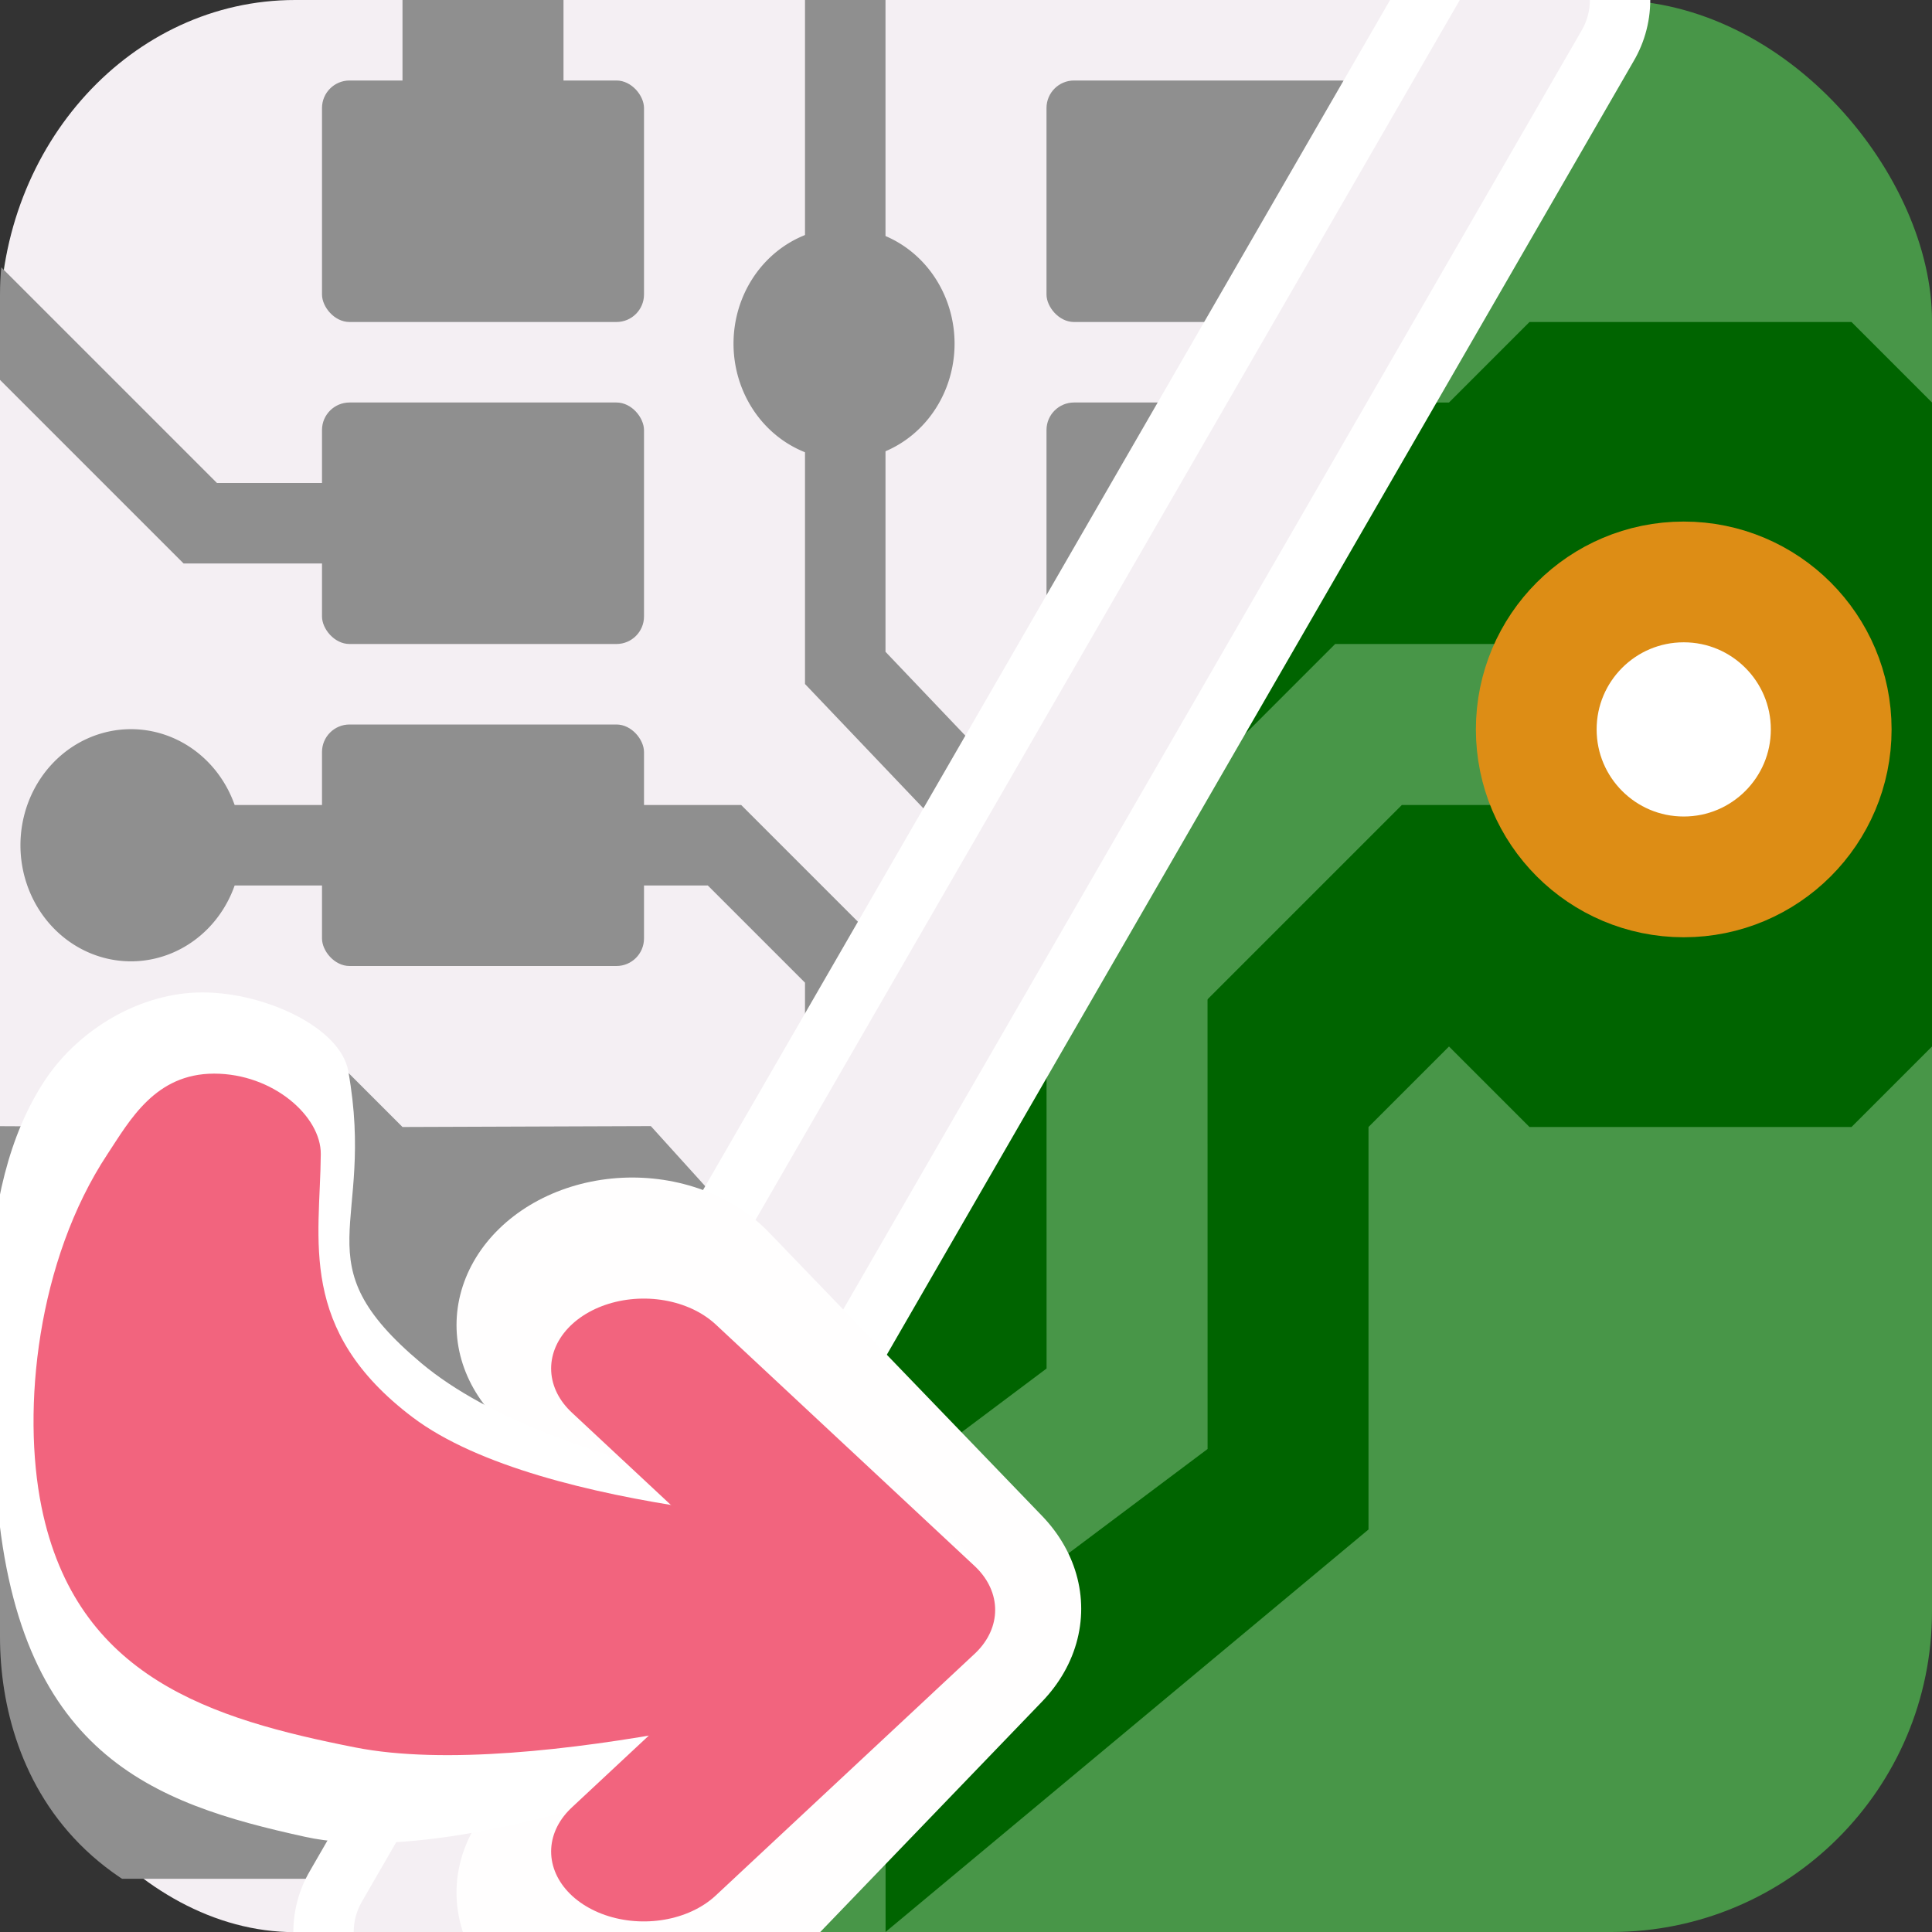 <?xml version="1.0" encoding="UTF-8" standalone="no"?>
<svg
   xmlns:dc="http://purl.org/dc/elements/1.1/"
   xmlns:cc="http://creativecommons.org/ns#"
   xmlns:rdf="http://www.w3.org/1999/02/22-rdf-syntax-ns#"
   xmlns:svg="http://www.w3.org/2000/svg"
   xmlns="http://www.w3.org/2000/svg"
   xmlns:sodipodi="http://sodipodi.sourceforge.net/DTD/sodipodi-0.dtd"
   xmlns:inkscape="http://www.inkscape.org/namespaces/inkscape"
   id="Слой_1"
   data-name="Слой 1"
   viewBox="0 0 24 24"
   version="1.1"
   sodipodi:docname="export_to_pcbnew.svg"
   inkscape:version="0.92.2 5c3e80d, 2017-08-06">
  <rect x="0" y="0" width="24" height="24" fill="#333333" stroke="none"/>
  <sodipodi:namedview
     pagecolor="#ffffff"
     bordercolor="#666666"
     borderopacity="1"
     objecttolerance="10"
     gridtolerance="10"
     guidetolerance="10"
     inkscape:pageopacity="0"
     inkscape:pageshadow="2"
     inkscape:window-width="3001"
     inkscape:window-height="1847"
     id="namedview30"
     showgrid="true"
     inkscape:zoom="27.961538"
     inkscape:cx="6.3355403"
     inkscape:cy="11.374985"
     inkscape:window-x="4029"
     inkscape:window-y="163"
     inkscape:window-maximized="0"
     inkscape:document-rotation="0"
     inkscape:current-layer="g1157"
     inkscape:snap-bbox="false">
    <inkscape:grid
       type="xygrid"
       id="grid_kicad"
       spacingx="0.5"
       spacingy="0.5"
       color="#9999ff"
       opacity="0.13"
       empspacing="2" />
  </sodipodi:namedview>
  <defs
     id="defs160221">
    <style
       id="style160219">.cls-1{fill:#d8d8d8;}.cls-2{fill:#E0E0E0;}.cls-3{fill:#F4EFF3;}.cls-4{fill:#42B8EB;}.cls-5{fill:#fff;}.cls-6{fill:#8f8f8f;}.cls-7{fill:none;stroke:#f2647e;stroke-linecap:round;stroke-linejoin:round;stroke-width:2px;}</style>
    <clipPath
       clipPathUnits="userSpaceOnUse"
       id="clipPath954">
      <rect
         style="fill:#f29100;fill-opacity:1;stroke:none;stroke-width:2;stroke-linecap:round;stroke-linejoin:round;stroke-miterlimit:4;stroke-dasharray:none"
         id="rect956"
         width="21"
         height="21"
         x="-33"
         y="-2"
         ry="3.485" />
    </clipPath>
    <clipPath
       clipPathUnits="userSpaceOnUse"
       id="clipPath1716">
      <rect
         style="fill:none;fill-opacity:1;stroke:#E0E0E0;stroke-width:2;stroke-linecap:round;stroke-linejoin:round;stroke-miterlimit:4;stroke-dasharray:none;stroke-opacity:1"
         id="rect1718"
         width="16"
         height="16"
         x="-16"
         y="0"
         ry="2.656" />
    </clipPath>
    <clipPath
       clipPathUnits="userSpaceOnUse"
       id="clipPath1720">
      <rect
         style="fill:none;fill-opacity:1;stroke:#E0E0E0;stroke-width:2;stroke-linecap:round;stroke-linejoin:round;stroke-miterlimit:4;stroke-dasharray:none;stroke-opacity:1"
         id="rect1722"
         width="16"
         height="16"
         x="8"
         y="5"
         ry="2.656" />
    </clipPath>
    <clipPath
       clipPathUnits="userSpaceOnUse"
       id="clipPath1724">
      <rect
         style="fill:none;fill-opacity:1;stroke:#E0E0E0;stroke-width:2;stroke-linecap:round;stroke-linejoin:round;stroke-miterlimit:4;stroke-dasharray:none;stroke-opacity:1"
         id="rect1726"
         width="24"
         height="24"
         x="0"
         y="1.5"
         ry="3.983" />
    </clipPath>
    <clipPath
       clipPathUnits="userSpaceOnUse"
       id="clipPath1728">
      <rect
         style="fill:none;fill-opacity:1;stroke:#E0E0E0;stroke-width:2;stroke-linecap:round;stroke-linejoin:round;stroke-miterlimit:4;stroke-dasharray:none;stroke-opacity:1"
         id="rect1730"
         width="19.193"
         height="19.193"
         x="7.203"
         y="2.474"
         ry="3.186" />
    </clipPath>
    <clipPath
       clipPathUnits="userSpaceOnUse"
       id="clipPath1732">
      <rect
         style="fill:none;fill-opacity:1;stroke:#E0E0E0;stroke-width:2;stroke-linecap:round;stroke-linejoin:round;stroke-miterlimit:4;stroke-dasharray:none;stroke-opacity:1"
         id="rect1734"
         width="24"
         height="24"
         x="0"
         y="1.5"
         ry="3.983" />
    </clipPath>
    <clipPath
       clipPathUnits="userSpaceOnUse"
       id="clipPath1736">
      <rect
         style="fill:none;fill-opacity:1;stroke:#E0E0E0;stroke-width:2;stroke-linecap:round;stroke-linejoin:round;stroke-miterlimit:4;stroke-dasharray:none;stroke-opacity:1"
         id="rect1738"
         width="24"
         height="16"
         x="0"
         y="8.5"
         ry="2.656" />
    </clipPath>
    <clipPath
       clipPathUnits="userSpaceOnUse"
       id="clipPath1740">
      <rect
         style="fill:none;fill-opacity:1;stroke:#E0E0E0;stroke-width:2;stroke-linecap:round;stroke-linejoin:round;stroke-miterlimit:4;stroke-dasharray:none;stroke-opacity:1"
         id="rect1742"
         width="24"
         height="24"
         x="-1.219"
         y="0"
         ry="3.983" />
    </clipPath>
    <clipPath
       clipPathUnits="userSpaceOnUse"
       id="clipPath1744">
      <rect
         style="fill:none;fill-opacity:1;stroke:#E0E0E0;stroke-width:2;stroke-linecap:round;stroke-linejoin:round;stroke-miterlimit:4;stroke-dasharray:none;stroke-opacity:1"
         id="rect1746"
         width="23.992"
         height="23.992"
         x="17.719"
         y="-2.903"
         ry="3.982" />
    </clipPath>
    <clipPath
       clipPathUnits="userSpaceOnUse"
       id="clipPath1748">
      <rect
         style="fill:none;fill-opacity:1;stroke:#E0E0E0;stroke-width:2;stroke-linecap:round;stroke-linejoin:round;stroke-miterlimit:4;stroke-dasharray:none;stroke-opacity:1"
         id="rect1750"
         width="24"
         height="24"
         x="0"
         y="1.316"
         ry="3.983" />
    </clipPath>
    <clipPath
       clipPathUnits="userSpaceOnUse"
       id="clipPath1752">
      <rect
         style="fill:none;fill-opacity:1;stroke:#E0E0E0;stroke-width:2;stroke-linecap:round;stroke-linejoin:round;stroke-miterlimit:4;stroke-dasharray:none;stroke-opacity:1"
         id="rect1754"
         width="24"
         height="24"
         x="0"
         y="0"
         ry="3.983" />
    </clipPath>
    <clipPath
       clipPathUnits="userSpaceOnUse"
       id="clipPath1756">
      <rect
         style="fill:none;fill-opacity:1;stroke:#E0E0E0;stroke-width:2;stroke-linecap:round;stroke-linejoin:round;stroke-miterlimit:4;stroke-dasharray:none;stroke-opacity:1"
         id="rect1758"
         width="24"
         height="24"
         x="0"
         y="0"
         ry="3.983" />
    </clipPath>
    <clipPath
       clipPathUnits="userSpaceOnUse"
       id="clipPath956">
      <rect
         style="fill:#f29100;fill-opacity:1;stroke:none;stroke-width:2;stroke-linecap:round;stroke-linejoin:round;stroke-miterlimit:4;stroke-dasharray:none"
         id="rect958"
         width="24"
         height="24"
         x="0"
         y="0"
         ry="3.983" />
    </clipPath>
    <clipPath
       clipPathUnits="userSpaceOnUse"
       id="clipPath952">
      <rect
         style="fill:#f29100;fill-opacity:1;stroke:none;stroke-width:2;stroke-linecap:round;stroke-linejoin:round;stroke-miterlimit:4;stroke-dasharray:none"
         id="rect954"
         width="24"
         height="24"
         x="0"
         y="0"
         ry="3.983" />
    </clipPath>
    <clipPath
       clipPathUnits="userSpaceOnUse"
       id="clipPath948">
      <rect
         style="fill:#f29100;fill-opacity:1;stroke:none;stroke-width:2;stroke-linecap:round;stroke-linejoin:round;stroke-miterlimit:4;stroke-dasharray:none"
         id="rect950"
         width="24"
         height="24"
         x="0"
         y="0"
         ry="3.983" />
    </clipPath>
    <clipPath
       clipPathUnits="userSpaceOnUse"
       id="clipPath940">
      <rect
         style="fill:#f29100;fill-opacity:1;stroke:none;stroke-width:2;stroke-linecap:round;stroke-linejoin:round;stroke-miterlimit:4;stroke-dasharray:none"
         id="rect942"
         width="24"
         height="24"
         x="0"
         y="0"
         ry="3.983" />
    </clipPath>
    <clipPath
       clipPathUnits="userSpaceOnUse"
       id="clipPath928">
      <rect
         style="fill:#f29100;fill-opacity:1;stroke:none;stroke-width:2;stroke-linecap:round;stroke-linejoin:round;stroke-miterlimit:4;stroke-dasharray:none"
         id="rect930"
         width="24"
         height="24"
         x="0"
         y="0"
         ry="3.983" />
    </clipPath>
    <clipPath
       clipPathUnits="userSpaceOnUse"
       id="clipPath920">
      <rect
         style="fill:#f29100;fill-opacity:1;stroke:none;stroke-width:2;stroke-linecap:round;stroke-linejoin:round;stroke-miterlimit:4;stroke-dasharray:none"
         id="rect922"
         width="24"
         height="24"
         x="0"
         y="0"
         ry="3.983" />
    </clipPath>
    <clipPath
       clipPathUnits="userSpaceOnUse"
       id="clipPath916">
      <rect
         style="fill:#f29100;fill-opacity:1;stroke:none;stroke-width:2;stroke-linecap:round;stroke-linejoin:round;stroke-miterlimit:4;stroke-dasharray:none"
         id="rect918"
         width="24"
         height="24"
         x="0"
         y="0"
         ry="3.983" />
    </clipPath>
    <clipPath
       clipPathUnits="userSpaceOnUse"
       id="clipPath912">
      <rect
         style="fill:#f29100;fill-opacity:1;stroke:none;stroke-width:2;stroke-linecap:round;stroke-linejoin:round;stroke-miterlimit:4;stroke-dasharray:none"
         id="rect914"
         width="24"
         height="24"
         x="0"
         y="0"
         ry="3.983" />
    </clipPath>
    <clipPath
       clipPathUnits="userSpaceOnUse"
       id="clipPath908">
      <rect
         style="fill:#f29100;fill-opacity:1;stroke:none;stroke-width:2;stroke-linecap:round;stroke-linejoin:round;stroke-miterlimit:4;stroke-dasharray:none"
         id="rect910"
         width="24"
         height="24"
         x="0"
         y="0"
         ry="3.983" />
    </clipPath>
    <clipPath
       clipPathUnits="userSpaceOnUse"
       id="clipPath904">
      <rect
         style="fill:#f29100;fill-opacity:1;stroke:none;stroke-width:2;stroke-linecap:round;stroke-linejoin:round;stroke-miterlimit:4;stroke-dasharray:none"
         id="rect906"
         width="24"
         height="24"
         x="0"
         y="0"
         ry="3.983" />
    </clipPath>
    <clipPath
       clipPathUnits="userSpaceOnUse"
       id="clipPath900">
      <rect
         style="fill:#f29100;fill-opacity:1;stroke:none;stroke-width:2;stroke-linecap:round;stroke-linejoin:round;stroke-miterlimit:4;stroke-dasharray:none"
         id="rect902"
         width="24"
         height="24"
         x="0"
         y="0"
         ry="3.983" />
    </clipPath>
    <clipPath
       clipPathUnits="userSpaceOnUse"
       id="clipPath896">
      <rect
         style="fill:#f29100;fill-opacity:1;stroke:none;stroke-width:2;stroke-linecap:round;stroke-linejoin:round;stroke-miterlimit:4;stroke-dasharray:none"
         id="rect898"
         width="24"
         height="24"
         x="0"
         y="0"
         ry="3.983" />
    </clipPath>
    <clipPath
       clipPathUnits="userSpaceOnUse"
       id="clipPath849">
      <rect
         class="cls-1"
         x="0.002"
         y="0.037"
         width="23.999"
         height="23.962"
         rx="3.997"
         id="rect851"
         style="fill:#e5d7c7;fill-opacity:1" />
    </clipPath>
    <clipPath
       clipPathUnits="userSpaceOnUse"
       id="clipPath853">
      <rect
         class="cls-1"
         x="0.002"
         y="0.037"
         width="23.999"
         height="23.962"
         rx="3.997"
         id="rect855"
         style="fill:#e5d7c7;fill-opacity:1" />
    </clipPath>
    <clipPath
       clipPathUnits="userSpaceOnUse"
       id="clipPath857">
      <rect
         class="cls-1"
         x="0.002"
         y="0.037"
         width="23.999"
         height="23.962"
         rx="3.997"
         id="rect859"
         style="fill:#e5d7c7;fill-opacity:1" />
    </clipPath>
    <clipPath
       clipPathUnits="userSpaceOnUse"
       id="clipPath861">
      <rect
         class="cls-1"
         x="0.002"
         y="0.037"
         width="23.999"
         height="23.962"
         rx="3.997"
         id="rect863"
         style="fill:#e5d7c7;fill-opacity:1"
         transform="rotate(-90)" />
    </clipPath>
    <clipPath
       clipPathUnits="userSpaceOnUse"
       id="clipPath865">
      <rect
         class="cls-1"
         x="0.002"
         y="0.037"
         width="23.999"
         height="23.962"
         rx="3.997"
         id="rect867"
         style="fill:#e5d7c7;fill-opacity:1" />
    </clipPath>
    <clipPath
       clipPathUnits="userSpaceOnUse"
       id="clipPath869">
      <rect
         class="cls-1"
         x="0.002"
         y="0.037"
         width="23.999"
         height="23.962"
         rx="3.997"
         id="rect871"
         style="fill:#e5d7c7;fill-opacity:1" />
    </clipPath>
    <clipPath
       clipPathUnits="userSpaceOnUse"
       id="clipPath873">
      <rect
         class="cls-1"
         x="0.002"
         y="0.037"
         width="23.999"
         height="23.962"
         rx="3.997"
         id="rect875"
         style="fill:#e5d7c7;fill-opacity:1" />
    </clipPath>
    <clipPath
       clipPathUnits="userSpaceOnUse"
       id="clipPath877">
      <rect
         class="cls-1"
         x="0.002"
         y="0.037"
         width="23.999"
         height="23.962"
         rx="3.997"
         id="rect879"
         style="fill:#e5d7c7;fill-opacity:1" />
    </clipPath>
    <clipPath
       clipPathUnits="userSpaceOnUse"
       id="clipPath881">
      <rect
         class="cls-1"
         x="0.002"
         y="0.037"
         width="23.999"
         height="23.962"
         rx="3.997"
         id="rect883"
         style="fill:#e5d7c7;fill-opacity:1" />
    </clipPath>
    <clipPath
       clipPathUnits="userSpaceOnUse"
       id="clipPath885">
      <rect
         class="cls-1"
         x="0.002"
         y="0.037"
         width="23.999"
         height="23.962"
         rx="3.997"
         id="rect887"
         style="fill:#e5d7c7;fill-opacity:1" />
    </clipPath>
    <clipPath
       clipPathUnits="userSpaceOnUse"
       id="clipPath889">
      <rect
         class="cls-1"
         x="0.002"
         y="0.037"
         width="23.999"
         height="23.962"
         rx="3.997"
         id="rect891"
         style="fill:#e5d7c7;fill-opacity:1" />
    </clipPath>
    <clipPath
       clipPathUnits="userSpaceOnUse"
       id="clipPath893">
      <rect
         class="cls-1"
         x="0.002"
         y="0.037"
         width="23.999"
         height="23.962"
         rx="3.997"
         id="rect895"
         style="fill:#e5d7c7;fill-opacity:1" />
    </clipPath>
    <clipPath
       clipPathUnits="userSpaceOnUse"
       id="clipPath956-3">
      <rect
         style="fill:#f29100;fill-opacity:1;stroke:none;stroke-width:2;stroke-linecap:round;stroke-linejoin:round;stroke-miterlimit:4;stroke-dasharray:none"
         id="rect958-6"
         width="24"
         height="24"
         x="0"
         y="0"
         ry="3.983" />
    </clipPath>
    <clipPath
       clipPathUnits="userSpaceOnUse"
       id="clipPath952-7">
      <rect
         style="fill:#f29100;fill-opacity:1;stroke:none;stroke-width:2;stroke-linecap:round;stroke-linejoin:round;stroke-miterlimit:4;stroke-dasharray:none"
         id="rect954-5"
         width="24"
         height="24"
         x="0"
         y="0"
         ry="3.983" />
    </clipPath>
    <clipPath
       clipPathUnits="userSpaceOnUse"
       id="clipPath948-3">
      <rect
         style="fill:#f29100;fill-opacity:1;stroke:none;stroke-width:2;stroke-linecap:round;stroke-linejoin:round;stroke-miterlimit:4;stroke-dasharray:none"
         id="rect950-5"
         width="24"
         height="24"
         x="0"
         y="0"
         ry="3.983" />
    </clipPath>
    <clipPath
       clipPathUnits="userSpaceOnUse"
       id="clipPath940-6">
      <rect
         style="fill:#f29100;fill-opacity:1;stroke:none;stroke-width:2;stroke-linecap:round;stroke-linejoin:round;stroke-miterlimit:4;stroke-dasharray:none"
         id="rect942-2"
         width="24"
         height="24"
         x="0"
         y="0"
         ry="3.983" />
    </clipPath>
    <clipPath
       clipPathUnits="userSpaceOnUse"
       id="clipPath928-9">
      <rect
         style="fill:#f29100;fill-opacity:1;stroke:none;stroke-width:2;stroke-linecap:round;stroke-linejoin:round;stroke-miterlimit:4;stroke-dasharray:none"
         id="rect930-1"
         width="24"
         height="24"
         x="0"
         y="0"
         ry="3.983" />
    </clipPath>
    <clipPath
       clipPathUnits="userSpaceOnUse"
       id="clipPath920-2">
      <rect
         style="fill:#f29100;fill-opacity:1;stroke:none;stroke-width:2;stroke-linecap:round;stroke-linejoin:round;stroke-miterlimit:4;stroke-dasharray:none"
         id="rect922-7"
         width="24"
         height="24"
         x="0"
         y="0"
         ry="3.983" />
    </clipPath>
    <clipPath
       clipPathUnits="userSpaceOnUse"
       id="clipPath916-0">
      <rect
         style="fill:#f29100;fill-opacity:1;stroke:none;stroke-width:2;stroke-linecap:round;stroke-linejoin:round;stroke-miterlimit:4;stroke-dasharray:none"
         id="rect918-9"
         width="24"
         height="24"
         x="0"
         y="0"
         ry="3.983" />
    </clipPath>
    <clipPath
       clipPathUnits="userSpaceOnUse"
       id="clipPath912-3">
      <rect
         style="fill:#f29100;fill-opacity:1;stroke:none;stroke-width:2;stroke-linecap:round;stroke-linejoin:round;stroke-miterlimit:4;stroke-dasharray:none"
         id="rect914-6"
         width="24"
         height="24"
         x="0"
         y="0"
         ry="3.983" />
    </clipPath>
    <clipPath
       clipPathUnits="userSpaceOnUse"
       id="clipPath908-0">
      <rect
         style="fill:#f29100;fill-opacity:1;stroke:none;stroke-width:2;stroke-linecap:round;stroke-linejoin:round;stroke-miterlimit:4;stroke-dasharray:none"
         id="rect910-6"
         width="24"
         height="24"
         x="0"
         y="0"
         ry="3.983" />
    </clipPath>
    <clipPath
       clipPathUnits="userSpaceOnUse"
       id="clipPath904-2">
      <rect
         style="fill:#f29100;fill-opacity:1;stroke:none;stroke-width:2;stroke-linecap:round;stroke-linejoin:round;stroke-miterlimit:4;stroke-dasharray:none"
         id="rect906-6"
         width="24"
         height="24"
         x="0"
         y="0"
         ry="3.983" />
    </clipPath>
    <clipPath
       clipPathUnits="userSpaceOnUse"
       id="clipPath900-1">
      <rect
         style="fill:#f29100;fill-opacity:1;stroke:none;stroke-width:2;stroke-linecap:round;stroke-linejoin:round;stroke-miterlimit:4;stroke-dasharray:none"
         id="rect902-8"
         width="24"
         height="24"
         x="0"
         y="0"
         ry="3.983" />
    </clipPath>
    <clipPath
       clipPathUnits="userSpaceOnUse"
       id="clipPath896-7">
      <rect
         style="fill:#f29100;fill-opacity:1;stroke:none;stroke-width:2;stroke-linecap:round;stroke-linejoin:round;stroke-miterlimit:4;stroke-dasharray:none"
         id="rect898-9"
         width="24"
         height="24"
         x="0"
         y="0"
         ry="3.983" />
    </clipPath>
    <clipPath
       clipPathUnits="userSpaceOnUse"
       id="clipPath889-2">
      <rect
         class="cls-1"
         x="0.002"
         y="0.037"
         width="23.999"
         height="23.962"
         rx="3.997"
         id="rect891-3"
         style="fill:#e5d7c7;fill-opacity:1" />
    </clipPath>
    <clipPath
       clipPathUnits="userSpaceOnUse"
       id="clipPath881-9">
      <rect
         class="cls-1"
         x="0.002"
         y="0.037"
         width="23.999"
         height="23.962"
         rx="3.997"
         id="rect883-2"
         style="fill:#e5d7c7;fill-opacity:1" />
    </clipPath>
    <clipPath
       clipPathUnits="userSpaceOnUse"
       id="clipPath877-2">
      <rect
         class="cls-1"
         x="0.002"
         y="0.037"
         width="23.999"
         height="23.962"
         rx="3.997"
         id="rect879-8"
         style="fill:#e5d7c7;fill-opacity:1" />
    </clipPath>
    <clipPath
       clipPathUnits="userSpaceOnUse"
       id="clipPath873-9">
      <rect
         class="cls-1"
         x="0.002"
         y="0.037"
         width="23.999"
         height="23.962"
         rx="3.997"
         id="rect875-7"
         style="fill:#e5d7c7;fill-opacity:1" />
    </clipPath>
    <clipPath
       clipPathUnits="userSpaceOnUse"
       id="clipPath869-3">
      <rect
         class="cls-1"
         x="0.002"
         y="0.037"
         width="23.999"
         height="23.962"
         rx="3.997"
         id="rect871-6"
         style="fill:#e5d7c7;fill-opacity:1" />
    </clipPath>
    <clipPath
       clipPathUnits="userSpaceOnUse"
       id="clipPath861-9">
      <rect
         class="cls-1"
         x="0.002"
         y="0.037"
         width="23.999"
         height="23.962"
         rx="3.997"
         id="rect863-3"
         style="fill:#e5d7c7;fill-opacity:1"
         transform="rotate(-90)" />
    </clipPath>
    <clipPath
       clipPathUnits="userSpaceOnUse"
       id="clipPath1681">
      <path
         style="fill:none;stroke:#000000;stroke-width:1px;stroke-linecap:butt;stroke-linejoin:miter;stroke-opacity:1"
         d="M 19,0 5,24 H 0 V 0 Z"
         id="path1683" />
    </clipPath>
    <clipPath
       clipPathUnits="userSpaceOnUse"
       id="clipPath1685">
      <path
         style="fill:none;stroke:#000000;stroke-width:1px;stroke-linecap:butt;stroke-linejoin:miter;stroke-opacity:1"
         d="M 19,0 5,24 H 0 V 0 Z"
         id="path1687" />
    </clipPath>
    <clipPath
       clipPathUnits="userSpaceOnUse"
       id="clipPath1689">
      <path
         style="fill:none;stroke:#000000;stroke-width:1px;stroke-linecap:butt;stroke-linejoin:miter;stroke-opacity:1"
         d="M 19,0 5,24 H 0 V 0 Z"
         id="path1691" />
    </clipPath>
    <clipPath
       clipPathUnits="userSpaceOnUse"
       id="clipPath1693">
      <path
         style="fill:none;stroke:#000000;stroke-width:1px;stroke-linecap:butt;stroke-linejoin:miter;stroke-opacity:1"
         d="M 19,0 5,24 H 0 V 0 Z"
         id="path1695" />
    </clipPath>
    <clipPath
       clipPathUnits="userSpaceOnUse"
       id="clipPath1697">
      <path
         style="fill:none;stroke:#000000;stroke-width:1px;stroke-linecap:butt;stroke-linejoin:miter;stroke-opacity:1"
         d="M 19,0 5,24 H 0 V 0 Z"
         id="path1699" />
    </clipPath>
    <clipPath
       clipPathUnits="userSpaceOnUse"
       id="clipPath1701">
      <path
         style="fill:none;stroke:#000000;stroke-width:1px;stroke-linecap:butt;stroke-linejoin:miter;stroke-opacity:1"
         d="M 19,0 5,24 H 0 V 0 Z"
         id="path1703" />
    </clipPath>
    <clipPath
       clipPathUnits="userSpaceOnUse"
       id="clipPath1705">
      <path
         style="fill:none;stroke:#000000;stroke-width:1px;stroke-linecap:butt;stroke-linejoin:miter;stroke-opacity:1"
         d="M 19,0 5,24 H 0 V 0 Z"
         id="path1707" />
    </clipPath>
    <clipPath
       clipPathUnits="userSpaceOnUse"
       id="clipPath1709">
      <path
         style="fill:none;stroke:#000000;stroke-width:1px;stroke-linecap:butt;stroke-linejoin:miter;stroke-opacity:1"
         d="M 19,0 5,24 H 0 V 0 Z"
         id="path1711" />
    </clipPath>
    <clipPath
       clipPathUnits="userSpaceOnUse"
       id="clipPath1713">
      <path
         style="fill:none;stroke:#000000;stroke-width:1px;stroke-linecap:butt;stroke-linejoin:miter;stroke-opacity:1"
         d="M 19,0 5,24 H 0 V 0 Z"
         id="path1715" />
    </clipPath>
    <clipPath
       clipPathUnits="userSpaceOnUse"
       id="clipPath1717">
      <path
         style="fill:none;stroke:#000000;stroke-width:1px;stroke-linecap:butt;stroke-linejoin:miter;stroke-opacity:1"
         d="M 19,0 5,24 H 0 V 0 Z"
         id="path1719" />
    </clipPath>
    <clipPath
       clipPathUnits="userSpaceOnUse"
       id="clipPath1721">
      <path
         style="fill:none;stroke:#000000;stroke-width:1px;stroke-linecap:butt;stroke-linejoin:miter;stroke-opacity:1"
         d="m 19.002,0.037 -14,24 h -5 v -24 z"
         id="path1723" />
    </clipPath>
    <clipPath
       clipPathUnits="userSpaceOnUse"
       id="clipPath1014">
      <rect
         class="cls-1"
         x="0"
         y="0"
         width="22"
         height="22"
         rx="3.666"
         id="rect1016"
         style="stroke-width:1" />
    </clipPath>
    <clipPath
       clipPathUnits="userSpaceOnUse"
       id="clipPath1010">
      <rect
         class="cls-1"
         x="0"
         y="0"
         width="22"
         height="22"
         rx="3.666"
         id="rect1012"
         style="stroke-width:1" />
    </clipPath>
    <clipPath
       clipPathUnits="userSpaceOnUse"
       id="clipPath1006">
      <rect
         class="cls-1"
         x="0"
         y="0"
         width="22"
         height="22"
         rx="3.666"
         id="rect1008"
         style="stroke-width:1" />
    </clipPath>
    <clipPath
       clipPathUnits="userSpaceOnUse"
       id="clipPath1002">
      <rect
         class="cls-1"
         x="0"
         y="0"
         width="22"
         height="22"
         rx="3.666"
         id="rect1004"
         style="stroke-width:1" />
    </clipPath>
    <clipPath
       clipPathUnits="userSpaceOnUse"
       id="clipPath998">
      <rect
         class="cls-1"
         x="0"
         y="0"
         width="22"
         height="22"
         rx="3.666"
         id="rect1000"
         style="stroke-width:1" />
    </clipPath>
    <clipPath
       clipPathUnits="userSpaceOnUse"
       id="clipPath994">
      <rect
         class="cls-1"
         x="0"
         y="0"
         width="22"
         height="22"
         rx="3.666"
         id="rect996"
         style="stroke-width:1" />
    </clipPath>
    <clipPath
       clipPathUnits="userSpaceOnUse"
       id="clipPath990">
      <rect
         class="cls-1"
         x="0"
         y="0"
         width="22"
         height="22"
         rx="3.666"
         id="rect992"
         style="stroke-width:1" />
    </clipPath>
    <clipPath
       clipPathUnits="userSpaceOnUse"
       id="clipPath986">
      <rect
         class="cls-1"
         x="0"
         y="0"
         width="22"
         height="22"
         rx="3.666"
         id="rect988"
         style="stroke-width:1" />
    </clipPath>
    <clipPath
       clipPathUnits="userSpaceOnUse"
       id="clipPath982">
      <rect
         class="cls-1"
         x="0"
         y="0"
         width="22"
         height="22"
         rx="3.666"
         id="rect984"
         style="stroke-width:1" />
    </clipPath>
    <clipPath
       clipPathUnits="userSpaceOnUse"
       id="clipPath978">
      <rect
         class="cls-1"
         x="0"
         y="0"
         width="22"
         height="22"
         rx="3.666"
         id="rect980"
         style="stroke-width:1" />
    </clipPath>
    <clipPath
       clipPathUnits="userSpaceOnUse"
       id="clipPath974">
      <rect
         class="cls-1"
         x="0"
         y="0"
         width="22"
         height="22"
         rx="3.666"
         id="rect976"
         style="stroke-width:1" />
    </clipPath>
    <clipPath
       clipPathUnits="userSpaceOnUse"
       id="clipPath970">
      <rect
         class="cls-1"
         x="0"
         y="0"
         width="22"
         height="22"
         rx="3.666"
         id="rect972"
         style="stroke-width:1" />
    </clipPath>
    <clipPath
       clipPathUnits="userSpaceOnUse"
       id="clipPath966">
      <rect
         class="cls-1"
         x="0"
         y="0"
         width="22"
         height="22"
         rx="3.666"
         id="rect968"
         style="stroke-width:1" />
    </clipPath>
    <clipPath
       clipPathUnits="userSpaceOnUse"
       id="clipPath962">
      <rect
         class="cls-1"
         x="0"
         y="0"
         width="22"
         height="22"
         rx="3.666"
         id="rect964"
         style="stroke-width:1" />
    </clipPath>
    <clipPath
       clipPathUnits="userSpaceOnUse"
       id="clipPath958">
      <rect
         class="cls-1"
         x="0"
         y="0"
         width="22"
         height="22"
         rx="3.666"
         id="rect960"
         style="stroke-width:1" />
    </clipPath>
    <clipPath
       clipPathUnits="userSpaceOnUse"
       id="clipPath954-3">
      <rect
         class="cls-1"
         x="0"
         y="0"
         width="22"
         height="22"
         rx="3.666"
         id="rect956-6"
         style="stroke-width:1" />
    </clipPath>
    <clipPath
       clipPathUnits="userSpaceOnUse"
       id="clipPath942">
      <rect
         class="cls-1"
         x="0"
         y="0"
         width="22"
         height="22"
         rx="3.666"
         id="rect944"
         style="stroke-width:1" />
    </clipPath>
    <clipPath
       clipPathUnits="userSpaceOnUse"
       id="clipPath1281">
      <path
         id="path1283"
         style="fill:#d8d8d8;stroke-width:1"
         d="M 3.666,0 H 18.334 C 12,11.5 11,13.5 5.5,24 1,24.5 0,22 0,20.334 V 3.666 C 0,1.635 1.635,0 3.666,0 Z"
         class="cls-1"
         sodipodi:nodetypes="sccsss" />
    </clipPath>
    <clipPath
       clipPathUnits="userSpaceOnUse"
       id="clipPath1285">
      <path
         id="path1287"
         style="fill:#d8d8d8;stroke-width:1"
         d="M 3.666,0 H 18.334 C 12,11.5 11,13.5 5.5,24 1,24.5 0,22 0,20.334 V 3.666 C 0,1.635 1.635,0 3.666,0 Z"
         class="cls-1"
         sodipodi:nodetypes="sccsss" />
    </clipPath>
    <clipPath
       clipPathUnits="userSpaceOnUse"
       id="clipPath1289">
      <path
         id="path1291"
         style="fill:#d8d8d8;stroke-width:1"
         d="M 3.666,0 H 18.334 C 12,11.5 11,13.5 5.5,24 1,24.5 0,22 0,20.334 V 3.666 C 0,1.635 1.635,0 3.666,0 Z"
         class="cls-1"
         sodipodi:nodetypes="sccsss" />
    </clipPath>
    <clipPath
       clipPathUnits="userSpaceOnUse"
       id="clipPath1293">
      <path
         id="path1295"
         style="fill:#d8d8d8;stroke-width:1"
         d="M 3.666,0 H 18.334 C 12,11.5 11,13.5 5.5,24 1,24.5 0,22 0,20.334 V 3.666 C 0,1.635 1.635,0 3.666,0 Z"
         class="cls-1"
         sodipodi:nodetypes="sccsss" />
    </clipPath>
    <clipPath
       clipPathUnits="userSpaceOnUse"
       id="clipPath1297">
      <path
         id="path1299"
         style="fill:#d8d8d8;stroke-width:1"
         d="M 3.666,0 H 18.334 C 12,11.5 11,13.5 5.5,24 1,24.5 0,22 0,20.334 V 3.666 C 0,1.635 1.635,0 3.666,0 Z"
         class="cls-1"
         sodipodi:nodetypes="sccsss" />
    </clipPath>
    <clipPath
       clipPathUnits="userSpaceOnUse"
       id="clipPath1301">
      <path
         id="path1303"
         style="fill:#d8d8d8;stroke-width:1"
         d="M 3.666,0 H 18.334 C 12,11.5 11,13.5 5.5,24 1,24.5 0,22 0,20.334 V 3.666 C 0,1.635 1.635,0 3.666,0 Z"
         class="cls-1"
         sodipodi:nodetypes="sccsss" />
    </clipPath>
    <clipPath
       clipPathUnits="userSpaceOnUse"
       id="clipPath1305">
      <path
         id="path1307"
         style="fill:#d8d8d8;stroke-width:1"
         d="M 3.666,0 H 18.334 C 12,11.5 11,13.5 5.5,24 1,24.5 0,22 0,20.334 V 3.666 C 0,1.635 1.635,0 3.666,0 Z"
         class="cls-1"
         sodipodi:nodetypes="sccsss" />
    </clipPath>
    <clipPath
       clipPathUnits="userSpaceOnUse"
       id="clipPath1309">
      <path
         id="path1311"
         style="fill:#d8d8d8;stroke-width:1"
         d="M 3.666,0 H 18.334 C 12,11.5 11,13.5 5.5,24 1,24.5 0,22 0,20.334 V 3.666 C 0,1.635 1.635,0 3.666,0 Z"
         class="cls-1"
         sodipodi:nodetypes="sccsss" />
    </clipPath>
    <clipPath
       clipPathUnits="userSpaceOnUse"
       id="clipPath1313">
      <path
         id="path1315"
         style="fill:#d8d8d8;stroke-width:1"
         d="M 3.666,0 H 18.334 C 12,11.5 11,13.5 5.5,24 1,24.5 0,22 0,20.334 V 3.666 C 0,1.635 1.635,0 3.666,0 Z"
         class="cls-1"
         sodipodi:nodetypes="sccsss" />
    </clipPath>
    <clipPath
       clipPathUnits="userSpaceOnUse"
       id="clipPath1317">
      <path
         id="path1319"
         style="fill:#d8d8d8;stroke-width:1"
         d="M 3.666,0 H 18.334 C 12,11.5 11,13.5 5.5,24 1,24.5 0,22 0,20.334 V 3.666 C 0,1.635 1.635,0 3.666,0 Z"
         class="cls-1"
         sodipodi:nodetypes="sccsss" />
    </clipPath>
    <clipPath
       clipPathUnits="userSpaceOnUse"
       id="clipPath1321">
      <path
         id="path1323"
         style="fill:#d8d8d8;stroke-width:1"
         d="M 3.666,0 H 18.334 C 12,11.5 11,13.5 5.5,24 1,24.5 0,22 0,20.334 V 3.666 C 0,1.635 1.635,0 3.666,0 Z"
         class="cls-1"
         sodipodi:nodetypes="sccsss" />
    </clipPath>
    <clipPath
       clipPathUnits="userSpaceOnUse"
       id="clipPath1325">
      <path
         id="path1327"
         style="fill:#d8d8d8;stroke-width:1"
         d="M 3.666,0 H 18.334 C 12,11.5 11,13.5 5.5,24 1,24.5 0,22 0,20.334 V 3.666 C 0,1.635 1.635,0 3.666,0 Z"
         class="cls-1"
         sodipodi:nodetypes="sccsss" />
    </clipPath>
    <clipPath
       clipPathUnits="userSpaceOnUse"
       id="clipPath1329">
      <path
         id="path1331"
         style="fill:#d8d8d8;stroke-width:1"
         d="M 3.666,0 H 18.334 C 12,11.5 11,13.5 5.5,24 1,24.5 0,22 0,20.334 V 3.666 C 0,1.635 1.635,0 3.666,0 Z"
         class="cls-1"
         sodipodi:nodetypes="sccsss" />
    </clipPath>
    <clipPath
       clipPathUnits="userSpaceOnUse"
       id="clipPath1333">
      <path
         id="path1335"
         style="fill:#d8d8d8;stroke-width:1"
         d="M 3.666,0 H 18.334 C 12,11.5 11,13.5 5.5,24 1,24.5 0,22 0,20.334 V 3.666 C 0,1.635 1.635,0 3.666,0 Z"
         class="cls-1"
         sodipodi:nodetypes="sccsss" />
    </clipPath>
    <clipPath
       clipPathUnits="userSpaceOnUse"
       id="clipPath1337">
      <path
         id="path1339"
         style="fill:#d8d8d8;stroke-width:1"
         d="M 3.666,0 H 18.334 C 12,11.5 11,13.5 5.5,24 1,24.5 0,22 0,20.334 V 3.666 C 0,1.635 1.635,0 3.666,0 Z"
         class="cls-1"
         sodipodi:nodetypes="sccsss" />
    </clipPath>
    <clipPath
       clipPathUnits="userSpaceOnUse"
       id="clipPath1341">
      <path
         id="path1343"
         style="fill:#d8d8d8;stroke-width:1"
         d="M 3.666,0 H 18.334 C 12,11.5 11,13.5 5.5,24 1,24.5 0,22 0,20.334 V 3.666 C 0,1.635 1.635,0 3.666,0 Z"
         class="cls-1"
         sodipodi:nodetypes="sccsss" />
    </clipPath>
    <clipPath
       clipPathUnits="userSpaceOnUse"
       id="clipPath1345">
      <path
         id="path1347"
         style="fill:#d8d8d8;stroke-width:1"
         d="M 3.666,0 H 18.334 C 12,11.5 11,13.5 5.5,24 1,24.5 0,22 0,20.334 V 3.666 C 0,1.635 1.635,0 3.666,0 Z"
         class="cls-1"
         sodipodi:nodetypes="sccsss" />
    </clipPath>
    <clipPath
       clipPathUnits="userSpaceOnUse"
       id="clipPath1349">
      <path
         id="path1351"
         style="fill:#d8d8d8;stroke-width:1"
         d="M 3.666,0 H 18.334 C 12,10.542 11,12.375 5.5,22 1,22.458 0,20.167 0,18.639 V 3.361 C 0,1.499 1.635,0 3.666,0 Z"
         class="cls-1"
         sodipodi:nodetypes="sccsss" />
    </clipPath>
  </defs>
  <title
     id="title160223">update_pcb_from_sch</title>
  <g
     inkscape:groupmode="layer"
     id="layer1"
     inkscape:label="pcbnew"
     style="display:inline">
    <g
       id="g1157">
      <rect
         class="cls-1"
         x="1.4020385e-07"
         y="0"
         width="24"
         height="24"
         rx="0"
         id="rect9"
         style="fill:#489648;fill-opacity:1;stroke:none;stroke-width:0.5;stroke-opacity:1"
         clip-path="url(#clipPath956-3)"
         ry="0" />
      <path
         class="cls-2"
         d="M 9.5,24 H 11 l 6,-5 v -5 l 1,-1 v 0 l 1,1 h 4 l 1,-1 V 5 L 23,4 h -4 l -1,1 h -2.5 l -1,-1 V 0 C 9.995,-0.002 2.03,0.001 -0.002,0.001 0,3.25 0,24 0,24 c 1.5,-0.028 3.809,0 9.5,0 z"
         id="path11"
         sodipodi:nodetypes="ccccccccccccccccccc"
         style="fill:#006400;fill-opacity:1;stroke-width:0.5"
         clip-path="url(#clipPath952-7)"
         inkscape:connector-curvature="0"
         inkscape:export-filename="/Users/jeff/kicad_dev/kicad/bitmaps_png/png_26/export_to_pcbnew.png"
         inkscape:export-xdpi="96"
         inkscape:export-ydpi="96" />
      <path
         style="fill:none;stroke:#489648;stroke-width:2;stroke-linecap:butt;stroke-linejoin:miter;stroke-miterlimit:4;stroke-dasharray:none;stroke-opacity:1"
         d="M 20.25,9 H 17 l -3,3 -3,-12.25"
         id="path2253"
         sodipodi:nodetypes="cccc"
         clip-path="url(#clipPath948-3)"
         inkscape:connector-curvature="0" />
      <path
         style="fill:none;stroke:#2cb22c;stroke-width:2.828;stroke-linecap:butt;stroke-linejoin:miter;stroke-miterlimit:4;stroke-dasharray:none;stroke-opacity:1"
         d="M 0,14.5 H 2"
         id="path892"
         sodipodi:nodetypes="cc"
         clip-path="url(#clipPath940-6)"
         transform="matrix(2.5,0,0,1,0,-0.086)" />
      <path
         style="fill:none;stroke:#489648;stroke-width:2;stroke-linecap:butt;stroke-linejoin:miter;stroke-miterlimit:4;stroke-dasharray:none;stroke-opacity:1"
         d="M 5.5,24 V 20.5 L 9.5,17.5 9.499,9 5.5,8 v -8.25"
         id="path2265"
         sodipodi:nodetypes="cccccc"
         clip-path="url(#clipPath928-9)"
         transform="translate(4.501)"
         inkscape:connector-curvature="0" />
      <circle
         style="fill:#ffffff;fill-opacity:1;stroke:#f29100;stroke-width:1.5;stroke-linecap:round;stroke-linejoin:round;stroke-miterlimit:4;stroke-dasharray:none;stroke-opacity:1"
         id="path936"
         cx="5.5"
         cy="14.5"
         r="1.832" />
      <circle
         style="fill:#ffffff;fill-opacity:1;stroke:#dd8d15;stroke-width:1.5;stroke-linecap:round;stroke-linejoin:round;stroke-miterlimit:4;stroke-dasharray:none;stroke-opacity:1"
         id="circle938"
         cx="20.916"
         cy="9.061"
         r="1.832" />
    </g>
  </g>
  <g
     inkscape:groupmode="layer"
     id="layer5"
     inkscape:label="gerbview"
     style="display:inline">
    <rect
       class="cls-1"
       x="0"
       y="0"
       width="22"
       height="22"
       rx="3.666"
       id="rect2402"
       style="fill:#F4EFF3;stroke-width:0.957"
       clip-path="url(#clipPath1349)"
       transform="scale(1,1.091)" />
    <rect
       class="cls-2"
       x="4"
       y="5"
       width="4"
       height="3"
       id="rect1676"
       style="fill:#8f8f8f;stroke-width:1"
       ry="0.342"
       clip-path="url(#clipPath1345)" />
    <path
       class="cls-2"
       d="M 11.858,4.269 A 1.373,1.442 0 1 1 10.485,2.827 1.373,1.442 0 0 1 11.858,4.269 Z"
       id="path1706"
       style="fill:#8f8f8f;stroke-width:1"
       clip-path="url(#clipPath1341)" />
    <rect
       class="cls-2"
       x="4"
       y="1"
       width="4"
       height="3"
       id="rect2278"
       style="fill:#8f8f8f;stroke-width:1"
       ry="0.342"
       clip-path="url(#clipPath1337)" />
    <rect
       class="cls-2"
       x="4"
       y="9"
       width="4"
       height="3"
       id="rect2282"
       style="fill:#8f8f8f;stroke-width:1"
       ry="0.342"
       clip-path="url(#clipPath1333)" />
    <rect
       class="cls-2"
       x="13"
       y="5"
       width="4"
       height="3"
       id="rect2284"
       style="fill:#8f8f8f;stroke-width:1"
       ry="0.342"
       clip-path="url(#clipPath1329)" />
    <rect
       class="cls-2"
       x="13"
       y="1"
       width="4"
       height="3"
       id="rect2286"
       style="fill:#8f8f8f;stroke-width:1"
       ry="0.342"
       clip-path="url(#clipPath1325)" />
    <rect
       class="cls-2"
       x="13"
       y="9"
       width="4"
       height="3"
       id="rect2290"
       style="fill:#8f8f8f;stroke-width:1"
       ry="0.342"
       clip-path="url(#clipPath1321)" />
    <path
       style="fill:none;stroke:#8f8f8f;stroke-width:1;stroke-linecap:butt;stroke-linejoin:miter;stroke-miterlimit:4;stroke-dasharray:none;stroke-opacity:1"
       d="M 10.5,-2.24 V 8.297 L 12.598,10.5 h 2.022"
       id="path2292"
       clip-path="url(#clipPath1317)"
       sodipodi:nodetypes="cccc" />
    <path
       style="fill:none;stroke:#8f8f8f;stroke-width:1;stroke-linecap:butt;stroke-linejoin:miter;stroke-miterlimit:4;stroke-dasharray:none;stroke-opacity:1"
       d="M 5.975,10.5 H 1.398"
       id="path2294"
       clip-path="url(#clipPath1313)" />
    <path
       style="fill:none;stroke:#8f8f8f;stroke-width:1;stroke-linecap:butt;stroke-linejoin:miter;stroke-miterlimit:4;stroke-dasharray:none;stroke-opacity:1"
       d="M 6.5,6.5 H 2.488 l -3.75,-3.75"
       id="path2296"
       clip-path="url(#clipPath1309)"
       sodipodi:nodetypes="ccc" />
    <path
       style="fill:none;stroke:#8f8f8f;stroke-width:2;stroke-linecap:butt;stroke-linejoin:miter;stroke-miterlimit:4;stroke-dasharray:none;stroke-opacity:1"
       d="M 6,1.728 V -2.772"
       id="path2298"
       clip-path="url(#clipPath1305)" />
    <path
       style="fill:none;stroke:#8f8f8f;stroke-width:1;stroke-linecap:butt;stroke-linejoin:miter;stroke-miterlimit:4;stroke-dasharray:none;stroke-opacity:1"
       d="m 15,2.5 h 7.438"
       id="path2300"
       clip-path="url(#clipPath1301)"
       sodipodi:nodetypes="cc" />
    <path
       style="fill:none;stroke:#8f8f8f;stroke-width:1;stroke-linecap:butt;stroke-linejoin:miter;stroke-miterlimit:4;stroke-dasharray:none;stroke-opacity:1"
       d="M 15.062,6.433 H 22.5"
       id="path2302"
       clip-path="url(#clipPath1297)"
       sodipodi:nodetypes="cc" />
    <path
       style="fill:none;stroke:#8f8f8f;stroke-width:1;stroke-linecap:butt;stroke-linejoin:miter;stroke-miterlimit:4;stroke-dasharray:none;stroke-opacity:1"
       d="M 14.49,10.5 H 22.5"
       id="path2304"
       clip-path="url(#clipPath1293)"
       sodipodi:nodetypes="cc" />
    <path
       class="cls-2"
       d="M 3,10.5 A 1.373,1.442 0 1 1 1.627,9.058 1.373,1.442 0 0 1 3,10.5 Z"
       id="path1710"
       style="fill:#8f8f8f;stroke-width:1"
       clip-path="url(#clipPath1289)" />
    <path
       style="fill:#8f8f8f;fill-opacity:1;stroke:none;stroke-width:1px;stroke-linecap:butt;stroke-linejoin:miter;stroke-opacity:1"
       d="m 2,14 -2.154,-0.011 v 9.35 H 9 V 15 L 8.085,13.989 5,14 4,13 H 3"
       id="path2312"
       clip-path="url(#clipPath1285)"
       sodipodi:nodetypes="ccccccccc" />
    <path
       style="fill:none;stroke:#8f8f8f;stroke-width:1;stroke-linecap:butt;stroke-linejoin:miter;stroke-miterlimit:4;stroke-dasharray:none;stroke-opacity:1"
       d="M 7.169,10.5 H 9 l 1.5,1.5 v 11"
       id="path3158"
       clip-path="url(#clipPath1281)"
       sodipodi:nodetypes="cccc" />
  </g>
  <g
     inkscape:groupmode="layer"
     id="layer4"
     inkscape:label="wipe"
     style="display:inline">
    <path
       style="display:inline;fill:none;stroke:#ffffff;stroke-width:3;stroke-linecap:round;stroke-linejoin:miter;stroke-miterlimit:4;stroke-dasharray:none;stroke-opacity:1"
       d="M 5.144,24 19,0"
       id="path1543"
       inkscape:connector-curvature="0" />
    <path
       style="display:inline;fill:none;stroke:#F4EFF3;stroke-width:1.5;stroke-linecap:round;stroke-linejoin:miter;stroke-miterlimit:4;stroke-dasharray:none;stroke-opacity:1"
       d="M 5.144,24 19,0"
       id="path1545"
       inkscape:connector-curvature="0" />
  </g>
  <g
     inkscape:groupmode="layer"
     id="layer3"
     inkscape:label="arrow"
     transform="translate(0.498,-28.786)"
     style="display:inline">
    <g
       id="g2044"
       transform="matrix(1.325,0,0,1,-3.146,28.685)"
       style="display:inline;stroke-width:0.869">
      <g
         id="g1824"
         style="display:inline;stroke-width:0.78"
         transform="matrix(1.056,0,0,1.175,-0.558,-3.532)">
        <path
           id="path1816"
           style="fill:none;stroke:#fffefe;stroke-width:3.12;stroke-linecap:round;stroke-linejoin:round;stroke-miterlimit:4;stroke-dasharray:none;stroke-opacity:1"
           d="m 8.034,17.101 2.426,2.999 -2.426,3.001"
           sodipodi:nodetypes="ccc" />
        <path
           style="color:#000000;font-style:normal;font-variant:normal;font-weight:normal;font-stretch:normal;font-size:medium;line-height:normal;font-family:sans-serif;font-variant-ligatures:normal;font-variant-position:normal;font-variant-caps:normal;font-variant-numeric:normal;font-variant-alternates:normal;font-variant-east-asian:normal;font-feature-settings:normal;font-variation-settings:normal;text-indent:0;text-align:start;text-decoration:none;text-decoration-line:none;text-decoration-style:solid;text-decoration-color:#000000;letter-spacing:normal;word-spacing:normal;text-transform:none;writing-mode:lr-tb;direction:ltr;text-orientation:mixed;dominant-baseline:auto;baseline-shift:baseline;text-anchor:start;white-space:normal;shape-padding:0;shape-margin:0;inline-size:0;clip-rule:nonzero;display:inline;overflow:visible;visibility:visible;opacity:1;isolation:auto;mix-blend-mode:normal;color-interpolation:sRGB;color-interpolation-filters:linearRGB;solid-color:#000000;solid-opacity:1;vector-effect:none;fill:#ffffff;fill-opacity:1;fill-rule:nonzero;stroke:none;stroke-width:1.56;stroke-linecap:round;stroke-linejoin:round;stroke-miterlimit:4;stroke-dasharray:none;stroke-dashoffset:0;stroke-opacity:1;color-rendering:auto;image-rendering:auto;shape-rendering:auto;text-rendering:auto;enable-background:accumulate;stop-color:#000000;stop-opacity:1"
           d="m 4.218,13.584 c -0.552,0 -1.091,0.389 -1.387,0.909 -0.684,1.204 -0.517,3.096 -0.444,4.329 0.168,2.827 1.393,3.336 2.742,3.689 1.672,0.438 5.046,-1.463 5.046,-1.463 0.55,-0.055 1,-0.448 1,-1 0,-0.552 -0.448,-1 -1,-1 0,0 -2.796,-0.328 -4.015,-1.546 C 5.074,16.416 5.763,16.077 5.513,14.416 5.443,13.952 4.77,13.584 4.218,13.584 Z"
           id="path1814"
           sodipodi:nodetypes="sassssssss" />
      </g>
      <g
         id="g1839">
        <path
           style="color:#000000;font-style:normal;font-variant:normal;font-weight:normal;font-stretch:normal;font-size:medium;line-height:normal;font-family:sans-serif;font-variant-ligatures:normal;font-variant-position:normal;font-variant-caps:normal;font-variant-numeric:normal;font-variant-alternates:normal;font-variant-east-asian:normal;font-feature-settings:normal;font-variation-settings:normal;text-indent:0;text-align:start;text-decoration:none;text-decoration-line:none;text-decoration-style:solid;text-decoration-color:#000000;letter-spacing:normal;word-spacing:normal;text-transform:none;writing-mode:lr-tb;direction:ltr;text-orientation:mixed;dominant-baseline:auto;baseline-shift:baseline;text-anchor:start;white-space:normal;shape-padding:0;shape-margin:0;inline-size:0;clip-rule:nonzero;display:inline;overflow:visible;visibility:visible;opacity:1;isolation:auto;mix-blend-mode:normal;color-interpolation:sRGB;color-interpolation-filters:linearRGB;solid-color:#000000;solid-opacity:1;vector-effect:none;fill:#f2647e;fill-opacity:1;fill-rule:nonzero;stroke:none;stroke-width:1.737px;stroke-linecap:round;stroke-linejoin:round;stroke-miterlimit:4;stroke-dasharray:none;stroke-dashoffset:0;stroke-opacity:1;color-rendering:auto;image-rendering:auto;shape-rendering:auto;text-rendering:auto;enable-background:accumulate;stop-color:#000000;stop-opacity:1"
           d="m 4.006,13.438 c -0.552,0 -0.79,0.578 -1,1 -0.659,1.321 -0.805,3.169 -0.618,4.385 0.326,2.118 1.591,2.632 2.94,2.985 C 7,22.245 10.176,21.049 10.176,21.049 c 0.55,-0.055 1,-0.448 1,-1 0,-0.552 -0.448,-1 -1,-1 0,0 -3.089,-0.122 -4.308,-1.341 C 4.781,16.621 5,15.5 5.006,14.438 c 0.003,-0.471 -0.448,-1 -1,-1 z"
           id="path2020"
           sodipodi:nodetypes="sassssssss" />
        <path
           id="polyline1446"
           style="fill:none;stroke:#f2647e;stroke-width:1.737;stroke-linecap:round;stroke-linejoin:round;stroke-miterlimit:4;stroke-dasharray:none;stroke-opacity:1"
           d="m 8.034,17.101 2.426,2.999 -2.426,3.001"
           sodipodi:nodetypes="ccc" />
      </g>
      <g
         id="g1820"
         transform="matrix(1.174,0,0,1.175,-1.189,-3.277)"
         style="stroke-width:0.739" />
    </g>
  </g>
</svg>
